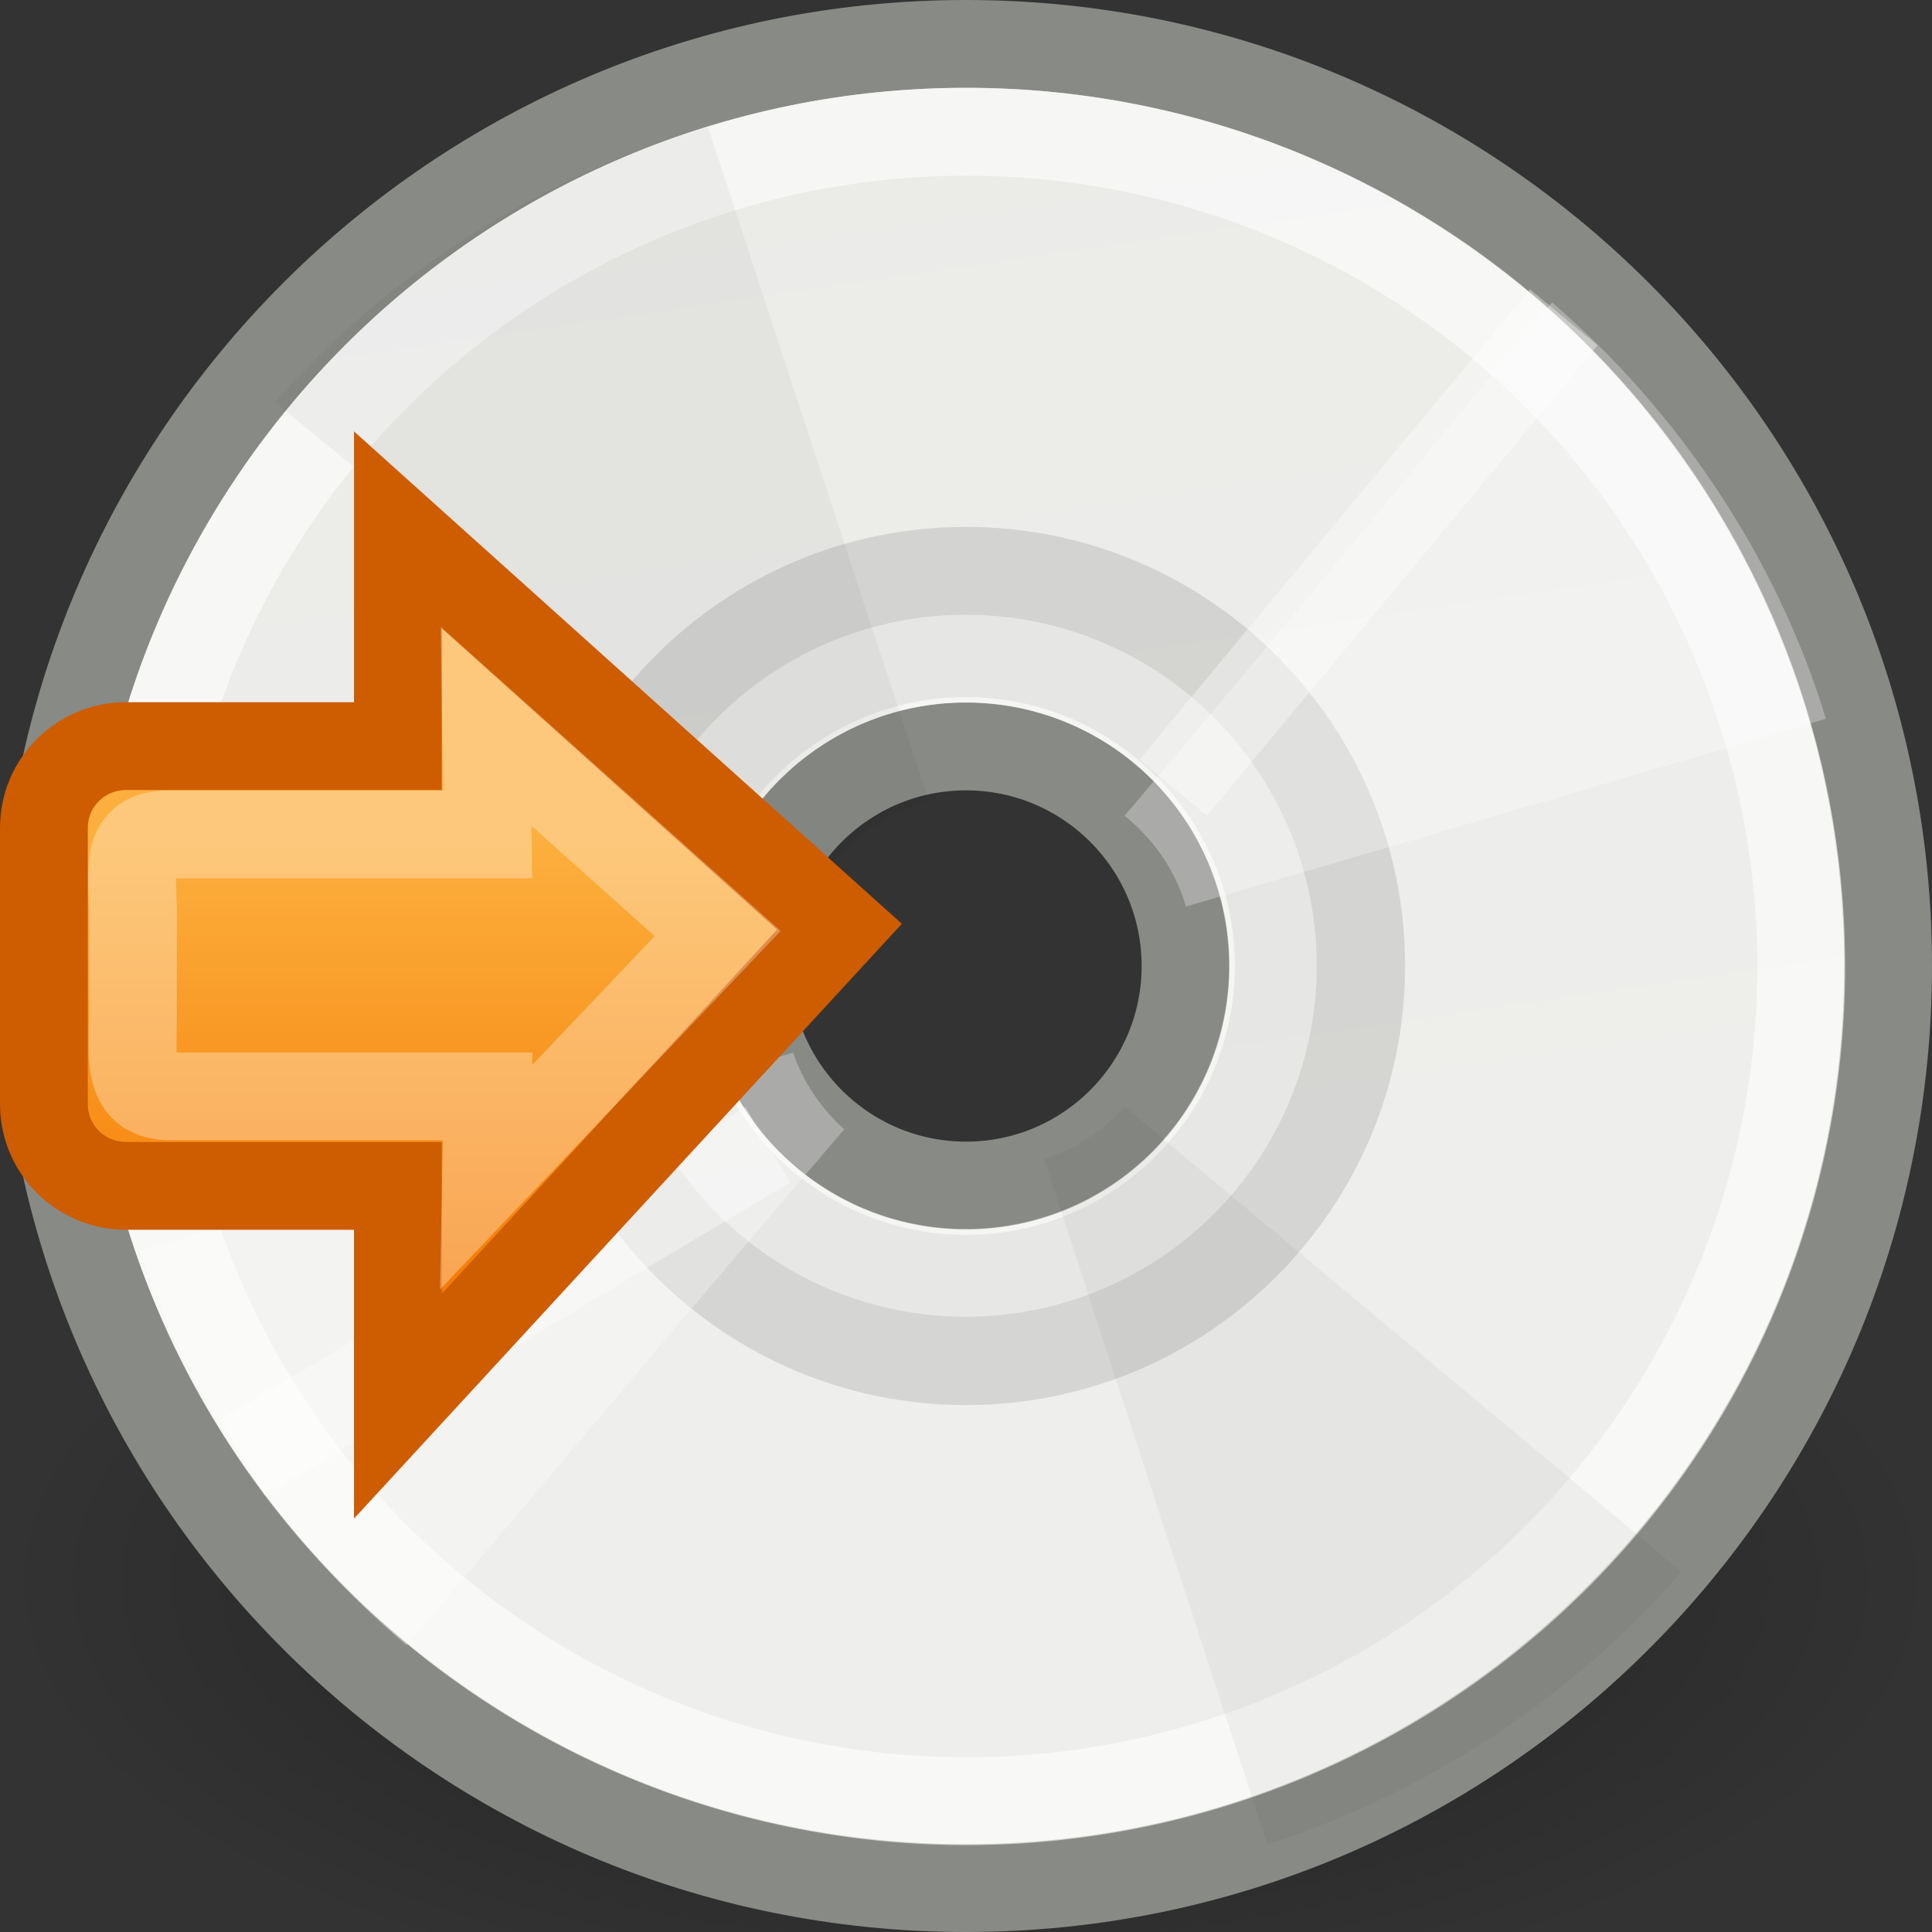 <?xml version="1.0" encoding="UTF-8" standalone="no"?>
<!-- Created with Inkscape (http://www.inkscape.org/) -->
<svg
   xmlns:dc="http://purl.org/dc/elements/1.1/"
   xmlns:cc="http://web.resource.org/cc/"
   xmlns:rdf="http://www.w3.org/1999/02/22-rdf-syntax-ns#"
   xmlns:svg="http://www.w3.org/2000/svg"
   xmlns="http://www.w3.org/2000/svg"
   xmlns:xlink="http://www.w3.org/1999/xlink"
   xmlns:sodipodi="http://sodipodi.sourceforge.net/DTD/sodipodi-0.dtd"
   xmlns:inkscape="http://www.inkscape.org/namespaces/inkscape"
   width="22"
   height="22"
   id="svg5615"
   sodipodi:version="0.32"
   inkscape:version="0.45.1"
   sodipodi:docbase="/home/cornelius/Desktop/GFX/ikony/rejilla/Final/22x22/actions"
   sodipodi:docname="media-optical-burn.svg"
   inkscape:output_extension="org.inkscape.output.svg.inkscape"
   version="1.0"
   inkscape:export-filename="/home/cornelius/Desktop/disc-burn.png"
   inkscape:export-xdpi="90"
   inkscape:export-ydpi="90">
  <rect width="100%" height="100%" fill="#333333" stroke="none"/>
  <defs
     id="defs5617">
    <linearGradient
       inkscape:collect="always"
       id="linearGradient5911">
      <stop
         style="stop-color:#fcaf3e;stop-opacity:1;"
         offset="0"
         id="stop5913" />
      <stop
         style="stop-color:#f57900;stop-opacity:1"
         offset="1"
         id="stop5915" />
    </linearGradient>
    <linearGradient
       inkscape:collect="always"
       xlink:href="#linearGradient5911"
       id="linearGradient5917"
       x1="10.455"
       y1="21.968"
       x2="10.455"
       y2="30.653"
       gradientUnits="userSpaceOnUse"
       gradientTransform="matrix(0.625,0,0,0.621,0.188,-4.036)" />
    <linearGradient
       inkscape:collect="always"
       id="linearGradient6672">
      <stop
         style="stop-color:#ffffff;stop-opacity:1;"
         offset="0"
         id="stop6674" />
      <stop
         style="stop-color:#ffffff;stop-opacity:0;"
         offset="1"
         id="stop6676" />
    </linearGradient>
    <linearGradient
       inkscape:collect="always"
       id="linearGradient6565">
      <stop
         style="stop-color:#000000;stop-opacity:1;"
         offset="0"
         id="stop6567" />
      <stop
         style="stop-color:#000000;stop-opacity:0;"
         offset="1"
         id="stop6569" />
    </linearGradient>
    <radialGradient
       inkscape:collect="always"
       xlink:href="#linearGradient6565"
       id="radialGradient7284"
       gradientUnits="userSpaceOnUse"
       cx="23.946"
       cy="24.538"
       fx="23.946"
       fy="24.538"
       r="21.456" />
    <linearGradient
       inkscape:collect="always"
       id="linearGradient5912">
      <stop
         style="stop-color:#ebebe8;stop-opacity:1"
         offset="0"
         id="stop5914" />
      <stop
         style="stop-color:#eeeeec;stop-opacity:1"
         offset="1"
         id="stop5916" />
    </linearGradient>
    <linearGradient
       inkscape:collect="always"
       xlink:href="#linearGradient5912"
       id="linearGradient7286"
       gradientUnits="userSpaceOnUse"
       x1="9.295"
       y1="5.661"
       x2="13.387"
       y2="33.642" />
    <linearGradient
       inkscape:collect="always"
       xlink:href="#linearGradient6672"
       id="linearGradient6678"
       x1="43.282"
       y1="37.464"
       x2="28.477"
       y2="37.465"
       gradientUnits="userSpaceOnUse" />
    <radialGradient
       inkscape:collect="always"
       xlink:href="#linearGradient6565"
       id="radialGradient6710"
       gradientUnits="userSpaceOnUse"
       cx="23.946"
       cy="24.538"
       fx="23.946"
       fy="24.538"
       r="21.456" />
    <linearGradient
       inkscape:collect="always"
       xlink:href="#linearGradient5912"
       id="linearGradient6712"
       gradientUnits="userSpaceOnUse"
       x1="9.295"
       y1="5.661"
       x2="13.387"
       y2="33.642" />
    <linearGradient
       inkscape:collect="always"
       xlink:href="#linearGradient6672"
       id="linearGradient6714"
       gradientUnits="userSpaceOnUse"
       x1="43.205"
       y1="37.464"
       x2="28.453"
       y2="37.465" />
    <radialGradient
       inkscape:collect="always"
       xlink:href="#linearGradient6565"
       id="radialGradient6746"
       gradientUnits="userSpaceOnUse"
       cx="23.946"
       cy="24.538"
       fx="23.946"
       fy="24.538"
       r="21.456" />
    <linearGradient
       inkscape:collect="always"
       xlink:href="#linearGradient5912"
       id="linearGradient6748"
       gradientUnits="userSpaceOnUse"
       x1="9.295"
       y1="5.661"
       x2="13.387"
       y2="33.642"
       gradientTransform="matrix(0.489,0,0,0.489,-0.718,-1.008)" />
    <linearGradient
       inkscape:collect="always"
       xlink:href="#linearGradient5912"
       id="linearGradient6789"
       gradientUnits="userSpaceOnUse"
       x1="9.295"
       y1="5.661"
       x2="13.387"
       y2="33.642" />
    <linearGradient
       inkscape:collect="always"
       xlink:href="#linearGradient6672"
       id="linearGradient6815"
       gradientUnits="userSpaceOnUse"
       gradientTransform="matrix(0.504,0,0,0.789,-3.389,-9.106)"
       x1="43.282"
       y1="37.464"
       x2="28.477"
       y2="37.465" />
    <linearGradient
       inkscape:collect="always"
       xlink:href="#linearGradient6672"
       id="linearGradient6830"
       gradientUnits="userSpaceOnUse"
       gradientTransform="matrix(0.504,0,0,0.789,-3.389,-9.106)"
       x1="43.282"
       y1="37.464"
       x2="28.477"
       y2="37.465" />
  </defs>
  <sodipodi:namedview
     id="base"
     pagecolor="#ffffff"
     bordercolor="#666666"
     borderopacity="1.0"
     inkscape:pageopacity="0.0"
     inkscape:pageshadow="2"
     inkscape:zoom="23.625"
     inkscape:cx="11.405622"
     inkscape:cy="10.921995"
     inkscape:current-layer="layer1"
     showgrid="true"
     inkscape:grid-bbox="true"
     inkscape:document-units="px"
     inkscape:window-width="872"
     inkscape:window-height="782"
     inkscape:window-x="51"
     inkscape:window-y="85"
     width="22px"
     height="22px"
     inkscape:showpageshadow="false"
     showborder="true" />
  <g
     id="layer1"
     inkscape:label="Layer 1"
     inkscape:groupmode="layer">
    <path
       sodipodi:type="arc"
       style="opacity:0.389;color:#000000;fill:url(#radialGradient6746);fill-opacity:1;fill-rule:evenodd;stroke:none;stroke-width:1.501px;stroke-linecap:round;stroke-linejoin:miter;marker:none;marker-start:none;marker-mid:none;marker-end:none;stroke-miterlimit:4;stroke-dasharray:none;stroke-dashoffset:0;stroke-opacity:1;visibility:visible;display:inline;overflow:visible;enable-background:accumulate"
       id="path6716"
       sodipodi:cx="23.945768"
       sodipodi:cy="24.538368"
       sodipodi:rx="21.456448"
       sodipodi:ry="21.456448"
       d="M 45.402,24.538 A 21.456,21.456 0 1 1 2.489,24.538 A 21.456,21.456 0 1 1 45.402,24.538 z"
       transform="matrix(0.515,0,0,0.233,-1.282,12.282)" />
    <path
       style="opacity:1;color:#000000;fill:url(#linearGradient6748);fill-opacity:1;fill-rule:evenodd;stroke:#888a85;stroke-width:1px;stroke-linecap:round;stroke-linejoin:miter;marker:none;marker-start:none;marker-mid:none;marker-end:none;stroke-miterlimit:4;stroke-dasharray:none;stroke-dashoffset:0;stroke-opacity:1;visibility:visible;display:inline;overflow:visible;enable-background:accumulate"
       d="M 11 0.5 C 5.204 0.5 0.5 5.204 0.5 11 C 0.5 16.796 5.204 21.5 11 21.5 C 16.796 21.5 21.5 16.796 21.5 11 C 21.5 5.204 16.796 0.5 11 0.5 z M 11 8.5 C 12.38 8.5 13.5 9.62 13.5 11 C 13.5 12.38 12.38 13.5 11 13.5 C 9.62 13.5 8.5 12.38 8.5 11 C 8.5 9.62 9.62 8.5 11 8.5 z "
       id="path6718" />
    <path
       style="opacity:1;color:#000000;fill:#000000;fill-opacity:0.108;fill-rule:evenodd;stroke:none;stroke-width:2.524px;stroke-linecap:round;stroke-linejoin:miter;marker:none;marker-start:none;marker-mid:none;marker-end:none;stroke-miterlimit:4;stroke-dasharray:none;stroke-dashoffset:0;stroke-opacity:1;visibility:visible;display:inline;overflow:visible;enable-background:accumulate"
       d="M 11 6 C 8.24 6 6 8.24 6 11 C 6 13.76 8.24 16 11 16 C 13.76 16 16 13.76 16 11 C 16 8.24 13.76 6 11 6 z M 11 7.938 C 12.684 7.938 14.062 9.316 14.062 11 C 14.062 12.684 12.684 14.062 11 14.062 C 9.316 14.062 7.938 12.684 7.938 11 C 7.937 9.316 9.316 7.938 11 7.938 z "
       id="path6720" />
    <path
       sodipodi:type="arc"
       style="opacity:1;color:#000000;fill:none;fill-opacity:1;fill-rule:evenodd;stroke:#ffffff;stroke-width:2.259px;stroke-linecap:round;stroke-linejoin:miter;marker:none;marker-start:none;marker-mid:none;marker-end:none;stroke-miterlimit:4;stroke-dasharray:none;stroke-dashoffset:0;stroke-opacity:0.568;visibility:visible;display:inline;overflow:visible;enable-background:accumulate"
       id="path6722"
       sodipodi:cx="23.945768"
       sodipodi:cy="24.538368"
       sodipodi:rx="21.456448"
       sodipodi:ry="21.456448"
       d="M 45.402,24.538 A 21.456,21.456 0 1 1 2.489,24.538 A 21.456,21.456 0 1 1 45.402,24.538 z"
       transform="matrix(0.443,0,0,0.443,0.398,0.135)" />
    <path
       transform="matrix(0.163,0,0,0.163,7.094,6.997)"
       d="M 45.402 24.538 A 21.456 21.456 0 1 1  2.489,24.538 A 21.456 21.456 0 1 1  45.402 24.538 z"
       sodipodi:ry="21.456448"
       sodipodi:rx="21.456448"
       sodipodi:cy="24.538368"
       sodipodi:cx="23.945768"
       id="path6724"
       style="opacity:1;color:#000000;fill:none;fill-opacity:1;fill-rule:evenodd;stroke:#ffffff;stroke-width:6.13px;stroke-linecap:round;stroke-linejoin:miter;marker:none;marker-start:none;marker-mid:none;marker-end:none;stroke-miterlimit:4;stroke-dasharray:none;stroke-dashoffset:0;stroke-opacity:0.423;visibility:visible;display:inline;overflow:visible;enable-background:accumulate"
       sodipodi:type="arc" />
    <path
       sodipodi:nodetypes="cccccccccc"
       id="path6728"
       d="M 20.792,8.185 C 20.231,6.341 19.099,4.669 17.673,3.444 C 16.623,4.698 14.807,6.942 12.806,9.288 C 13.133,9.554 13.385,9.908 13.505,10.323 L 20.792,8.185 z M 9.613,12.86 C 9.352,12.623 9.147,12.327 9.031,11.986 L 1.598,14.246 C 2.18,16.011 3.243,17.555 4.626,18.735 C 5.794,17.375 7.464,15.371 9.613,12.86 z"
       style="fill:#ffffff;fill-opacity:0.288;fill-rule:evenodd;stroke:none;stroke-width:1px;stroke-linecap:butt;stroke-linejoin:miter;stroke-opacity:1" />
    <path
       style="fill:#000000;fill-opacity:0.041;fill-rule:evenodd;stroke:none;stroke-width:1px;stroke-linecap:butt;stroke-linejoin:miter;stroke-opacity:1"
       d="M 8.062,1.448 C 6.124,2.022 4.418,3.119 3.131,4.58 C 4.449,5.656 7.021,7.781 9.486,9.83 C 9.765,9.495 10.137,9.238 10.573,9.114 L 8.062,1.448 z M 12.809,12.604 C 12.56,12.872 12.249,13.082 11.89,13.201 L 14.432,21.002 C 16.287,20.405 17.909,19.316 19.148,17.899 C 17.72,16.704 15.447,14.806 12.809,12.604 z"
       id="path6730" />
    <path
       inkscape:transform-center-y="-1.9512641"
       inkscape:transform-center-x="-5.6957994"
       style="fill:none;fill-opacity:1;fill-rule:evenodd;stroke:#ffffff;stroke-width:1px;stroke-linecap:butt;stroke-linejoin:miter;stroke-opacity:0.365"
       d="M 8.744,13.036 L 2.759,16.599 M 17.806,3.613 L 13.359,8.969"
       id="path6732"
       sodipodi:nodetypes="cccc" />
    <path
       style="opacity:1;fill:url(#linearGradient5917);fill-opacity:1;stroke:#ce5c00;stroke-width:1;stroke-opacity:1"
       d="M 4.531,6.034 L 4.531,8.496 L 1.438,8.496 C 0.918,8.496 0.5,8.911 0.5,9.427 L 0.5,12.573 C 0.5,13.089 0.918,13.504 1.438,13.504 L 4.531,13.504 L 4.531,16.012 L 9.559,10.553 L 4.531,6.034 z "
       id="rect4933"
       sodipodi:nodetypes="cccccccccc" />
    <path
       id="path5909"
       d="M 5.535,8.271 L 5.553,9.501 L 1.921,9.501 C 1.401,9.501 1.514,9.916 1.514,10.432 L 1.514,11.554 C 1.514,12.07 1.437,12.485 1.956,12.485 L 5.553,12.485 L 5.535,13.406 L 8.172,10.63 L 5.535,8.271 z "
       style="opacity:1;fill:none;fill-opacity:1;stroke:#ffffff;stroke-width:1;stroke-opacity:0.315"
       sodipodi:nodetypes="cccccccccc" />
  </g>
</svg>
